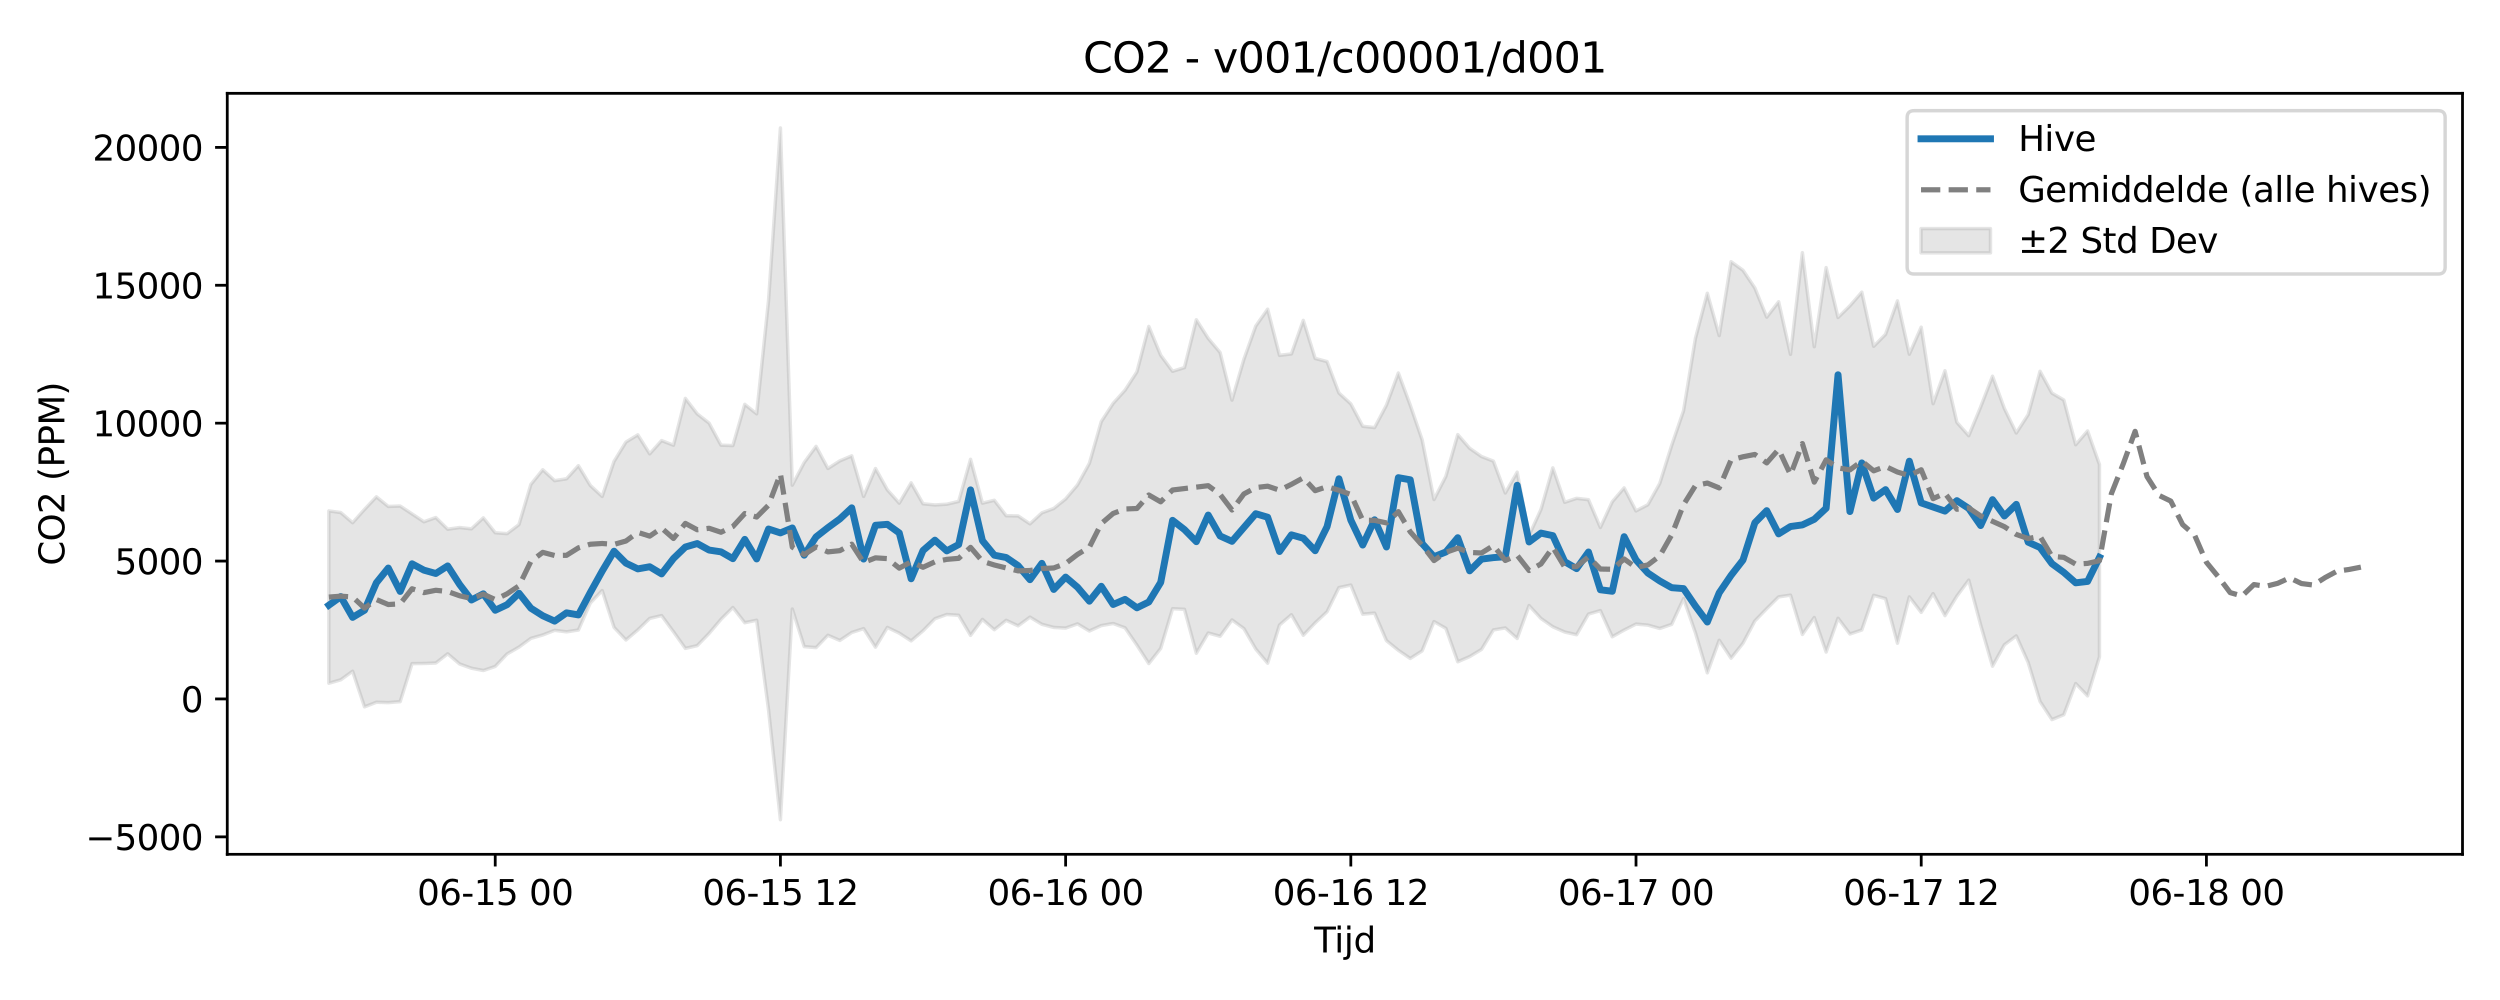 <?xml version="1.0" encoding="utf-8" standalone="no"?>
<!DOCTYPE svg PUBLIC "-//W3C//DTD SVG 1.1//EN"
  "http://www.w3.org/Graphics/SVG/1.1/DTD/svg11.dtd">
<svg xmlns:xlink="http://www.w3.org/1999/xlink" width="720pt" height="288pt" viewBox="0 0 720 288" xmlns="http://www.w3.org/2000/svg" version="1.1">
 <defs>
  <style type="text/css">*{stroke-linejoin: round; stroke-linecap: butt}</style>
 </defs>
 <g id="figure_1">
  <g id="patch_1">
   <path d="M 0 288 
L 720 288 
L 720 0 
L 0 0 
z
" style="fill: #ffffff"/>
  </g>
  <g id="axes_1">
   <g id="patch_2">
    <path d="M 65.45 246.04 
L 709.2 246.04 
L 709.2 26.88 
L 65.45 26.88 
z
" style="fill: #ffffff"/>
   </g>
   <g id="FillBetweenPolyCollection_1">
    <defs>
     <path id="m43b1736c09" d="M 94.711 -140.855 
L 94.711 -91.223 
L 98.134 -92.214 
L 101.556 -94.69 
L 104.979 -84.427 
L 108.401 -85.749 
L 111.823 -85.642 
L 115.246 -85.922 
L 118.668 -96.878 
L 122.09 -96.915 
L 125.513 -97.052 
L 128.935 -99.702 
L 132.358 -96.78 
L 135.78 -95.551 
L 139.202 -94.89 
L 142.625 -96.06 
L 146.047 -99.667 
L 149.469 -101.636 
L 152.892 -104.149 
L 156.314 -105.129 
L 159.737 -106.464 
L 163.159 -106.031 
L 166.581 -106.551 
L 170.004 -114.322 
L 173.426 -117.931 
L 176.849 -107.316 
L 180.271 -103.682 
L 183.693 -106.59 
L 187.116 -109.899 
L 190.538 -110.711 
L 193.96 -106.063 
L 197.383 -101.258 
L 200.805 -102.054 
L 204.228 -105.59 
L 207.65 -109.633 
L 211.072 -113.046 
L 214.495 -108.654 
L 217.917 -109.371 
L 221.339 -83.58 
L 224.762 -51.922 
L 228.184 -112.604 
L 231.607 -101.773 
L 235.029 -101.484 
L 238.451 -105.042 
L 241.874 -103.551 
L 245.296 -105.84 
L 248.719 -106.954 
L 252.141 -101.615 
L 255.563 -107.307 
L 258.986 -105.653 
L 262.408 -103.421 
L 265.83 -106.327 
L 269.253 -109.816 
L 272.675 -111.025 
L 276.098 -110.796 
L 279.52 -105.009 
L 282.942 -109.615 
L 286.365 -106.638 
L 289.787 -109.355 
L 293.21 -107.757 
L 296.632 -110.27 
L 300.054 -108.201 
L 303.477 -107.299 
L 306.899 -107.111 
L 310.321 -108.323 
L 313.744 -106.271 
L 317.166 -107.834 
L 320.589 -108.431 
L 324.011 -107.189 
L 327.433 -102.196 
L 330.856 -96.897 
L 334.278 -101.253 
L 337.7 -112.696 
L 341.123 -112.519 
L 344.545 -99.861 
L 347.968 -105.693 
L 351.39 -104.758 
L 354.812 -109.466 
L 358.235 -106.975 
L 361.657 -101.075 
L 365.08 -97.002 
L 368.502 -108.002 
L 371.924 -110.962 
L 375.347 -105.039 
L 378.769 -108.609 
L 382.191 -111.819 
L 385.614 -118.778 
L 389.036 -119.501 
L 392.459 -111.116 
L 395.881 -111.425 
L 399.303 -103.491 
L 402.726 -100.711 
L 406.148 -98.356 
L 409.57 -100.538 
L 412.993 -108.984 
L 416.415 -107.026 
L 419.838 -97.409 
L 423.26 -98.893 
L 426.682 -100.966 
L 430.105 -106.58 
L 433.527 -107.15 
L 436.95 -104.107 
L 440.372 -113.606 
L 443.794 -109.884 
L 447.217 -107.488 
L 450.639 -105.976 
L 454.061 -105.194 
L 457.484 -111.151 
L 460.906 -112.146 
L 464.329 -104.604 
L 467.751 -106.54 
L 471.173 -108.271 
L 474.596 -107.964 
L 478.018 -106.998 
L 481.44 -108.181 
L 484.863 -115.594 
L 488.285 -105.748 
L 491.708 -94.215 
L 495.13 -103.611 
L 498.552 -98.43 
L 501.975 -102.735 
L 505.397 -109.166 
L 508.82 -112.701 
L 512.242 -116.091 
L 515.664 -116.6 
L 519.087 -105.274 
L 522.509 -110.151 
L 525.931 -100.209 
L 529.354 -109.945 
L 532.776 -105.41 
L 536.199 -106.566 
L 539.621 -116.543 
L 543.043 -115.591 
L 546.466 -102.75 
L 549.888 -116.097 
L 553.311 -111.635 
L 556.733 -117.035 
L 560.155 -110.698 
L 563.578 -116.31 
L 567 -120.926 
L 570.422 -108.047 
L 573.845 -96.128 
L 577.267 -102.298 
L 580.69 -104.86 
L 584.112 -97.214 
L 587.534 -85.988 
L 590.957 -80.753 
L 594.379 -82.165 
L 597.801 -91.142 
L 601.224 -87.588 
L 604.646 -98.827 
L 604.646 -154.209 
L 604.646 -154.209 
L 601.224 -163.898 
L 597.801 -159.916 
L 594.379 -172.79 
L 590.957 -174.785 
L 587.534 -181.071 
L 584.112 -168.58 
L 580.69 -163.292 
L 577.267 -170.343 
L 573.845 -179.655 
L 570.422 -170.774 
L 567 -162.52 
L 563.578 -166.365 
L 560.155 -181.236 
L 556.733 -171.739 
L 553.311 -193.778 
L 549.888 -185.99 
L 546.466 -201.357 
L 543.043 -191.724 
L 539.621 -188.265 
L 536.199 -203.861 
L 532.776 -199.935 
L 529.354 -196.555 
L 525.931 -210.935 
L 522.509 -188.146 
L 519.087 -215.228 
L 515.664 -185.948 
L 512.242 -201.094 
L 508.82 -196.664 
L 505.397 -205.072 
L 501.975 -210.168 
L 498.552 -212.626 
L 495.13 -191.352 
L 491.708 -203.545 
L 488.285 -190.545 
L 484.863 -169.712 
L 481.44 -159.716 
L 478.018 -148.796 
L 474.596 -142.647 
L 471.173 -140.849 
L 467.751 -147.487 
L 464.329 -143.492 
L 460.906 -136.087 
L 457.484 -144.093 
L 454.061 -144.479 
L 450.639 -143.342 
L 447.217 -153.26 
L 443.794 -141.267 
L 440.372 -133.773 
L 436.95 -152.015 
L 433.527 -146.021 
L 430.105 -155.19 
L 426.682 -156.514 
L 423.26 -158.899 
L 419.838 -162.836 
L 416.415 -150.833 
L 412.993 -144.131 
L 409.57 -161.365 
L 406.148 -171.324 
L 402.726 -180.578 
L 399.303 -171.322 
L 395.881 -164.854 
L 392.459 -165.238 
L 389.036 -171.685 
L 385.614 -174.815 
L 382.191 -183.863 
L 378.769 -184.768 
L 375.347 -195.735 
L 371.924 -186.06 
L 368.502 -185.655 
L 365.08 -198.959 
L 361.657 -194.086 
L 358.235 -184.501 
L 354.812 -172.765 
L 351.39 -186.476 
L 347.968 -190.555 
L 344.545 -195.904 
L 341.123 -182.135 
L 337.7 -181.066 
L 334.278 -185.698 
L 330.856 -193.991 
L 327.433 -180.906 
L 324.011 -175.632 
L 320.589 -171.829 
L 317.166 -166.573 
L 313.744 -154.562 
L 310.321 -148.34 
L 306.899 -144.297 
L 303.477 -141.555 
L 300.054 -140.299 
L 296.632 -137.127 
L 293.21 -139.417 
L 289.787 -139.465 
L 286.365 -143.922 
L 282.942 -143.095 
L 279.52 -155.714 
L 276.098 -143.597 
L 272.675 -142.789 
L 269.253 -142.579 
L 265.83 -142.916 
L 262.408 -148.944 
L 258.986 -143.097 
L 255.563 -146.927 
L 252.141 -153.07 
L 248.719 -145.032 
L 245.296 -156.709 
L 241.874 -155.269 
L 238.451 -153.07 
L 235.029 -159.448 
L 231.607 -154.785 
L 228.184 -148.272 
L 224.762 -251.158 
L 221.339 -201.471 
L 217.917 -168.814 
L 214.495 -171.554 
L 211.072 -159.676 
L 207.65 -159.793 
L 204.228 -166.129 
L 200.805 -168.806 
L 197.383 -173.262 
L 193.96 -159.774 
L 190.538 -161.117 
L 187.116 -157.29 
L 183.693 -162.764 
L 180.271 -160.688 
L 176.849 -155.123 
L 173.426 -145.018 
L 170.004 -148.195 
L 166.581 -153.881 
L 163.159 -150.111 
L 159.737 -149.572 
L 156.314 -152.716 
L 152.892 -148.492 
L 149.469 -136.922 
L 146.047 -134.307 
L 142.625 -134.569 
L 139.202 -138.863 
L 135.78 -135.698 
L 132.358 -136.073 
L 128.935 -135.585 
L 125.513 -138.949 
L 122.09 -137.73 
L 118.668 -139.997 
L 115.246 -142.263 
L 111.823 -142.143 
L 108.401 -144.918 
L 104.979 -141.291 
L 101.556 -137.456 
L 98.134 -140.391 
L 94.711 -140.855 
z
" style="stroke: #808080; stroke-opacity: 0.2"/>
    </defs>
    <g clip-path="url(#pc01fe1f6a4)">
     <use xlink:href="#m43b1736c09" x="0" y="288" style="fill: #808080; fill-opacity: 0.2; stroke: #808080; stroke-opacity: 0.2"/>
    </g>
   </g>
   <g id="matplotlib.axis_1">
    <g id="xtick_1">
     <g id="line2d_1">
      <defs>
       <path id="m7452a99830" d="M 0 0 
L 0 3.5 
" style="stroke: #000000; stroke-width: 0.8"/>
      </defs>
      <g>
       <use xlink:href="#m7452a99830" x="142.625" y="246.04" style="stroke: #000000; stroke-width: 0.8"/>
      </g>
     </g>
     <g id="text_1">
      <!-- 06-15 00 -->
      <g transform="translate(120.144 260.638) scale(0.1 -0.1)">
       <defs>
        <path id="DejaVuSans-30" d="M 2034 4250 
Q 1547 4250 1301 3770 
Q 1056 3291 1056 2328 
Q 1056 1369 1301 889 
Q 1547 409 2034 409 
Q 2525 409 2770 889 
Q 3016 1369 3016 2328 
Q 3016 3291 2770 3770 
Q 2525 4250 2034 4250 
z
M 2034 4750 
Q 2819 4750 3233 4129 
Q 3647 3509 3647 2328 
Q 3647 1150 3233 529 
Q 2819 -91 2034 -91 
Q 1250 -91 836 529 
Q 422 1150 422 2328 
Q 422 3509 836 4129 
Q 1250 4750 2034 4750 
z
" transform="scale(0.016)"/>
        <path id="DejaVuSans-36" d="M 2113 2584 
Q 1688 2584 1439 2293 
Q 1191 2003 1191 1497 
Q 1191 994 1439 701 
Q 1688 409 2113 409 
Q 2538 409 2786 701 
Q 3034 994 3034 1497 
Q 3034 2003 2786 2293 
Q 2538 2584 2113 2584 
z
M 3366 4563 
L 3366 3988 
Q 3128 4100 2886 4159 
Q 2644 4219 2406 4219 
Q 1781 4219 1451 3797 
Q 1122 3375 1075 2522 
Q 1259 2794 1537 2939 
Q 1816 3084 2150 3084 
Q 2853 3084 3261 2657 
Q 3669 2231 3669 1497 
Q 3669 778 3244 343 
Q 2819 -91 2113 -91 
Q 1303 -91 875 529 
Q 447 1150 447 2328 
Q 447 3434 972 4092 
Q 1497 4750 2381 4750 
Q 2619 4750 2861 4703 
Q 3103 4656 3366 4563 
z
" transform="scale(0.016)"/>
        <path id="DejaVuSans-2d" d="M 313 2009 
L 1997 2009 
L 1997 1497 
L 313 1497 
L 313 2009 
z
" transform="scale(0.016)"/>
        <path id="DejaVuSans-31" d="M 794 531 
L 1825 531 
L 1825 4091 
L 703 3866 
L 703 4441 
L 1819 4666 
L 2450 4666 
L 2450 531 
L 3481 531 
L 3481 0 
L 794 0 
L 794 531 
z
" transform="scale(0.016)"/>
        <path id="DejaVuSans-35" d="M 691 4666 
L 3169 4666 
L 3169 4134 
L 1269 4134 
L 1269 2991 
Q 1406 3038 1543 3061 
Q 1681 3084 1819 3084 
Q 2600 3084 3056 2656 
Q 3513 2228 3513 1497 
Q 3513 744 3044 326 
Q 2575 -91 1722 -91 
Q 1428 -91 1123 -41 
Q 819 9 494 109 
L 494 744 
Q 775 591 1075 516 
Q 1375 441 1709 441 
Q 2250 441 2565 725 
Q 2881 1009 2881 1497 
Q 2881 1984 2565 2268 
Q 2250 2553 1709 2553 
Q 1456 2553 1204 2497 
Q 953 2441 691 2322 
L 691 4666 
z
" transform="scale(0.016)"/>
        <path id="DejaVuSans-20" transform="scale(0.016)"/>
       </defs>
       <use xlink:href="#DejaVuSans-30"/>
       <use xlink:href="#DejaVuSans-36" transform="translate(63.623 0)"/>
       <use xlink:href="#DejaVuSans-2d" transform="translate(127.246 0)"/>
       <use xlink:href="#DejaVuSans-31" transform="translate(163.33 0)"/>
       <use xlink:href="#DejaVuSans-35" transform="translate(226.953 0)"/>
       <use xlink:href="#DejaVuSans-20" transform="translate(290.576 0)"/>
       <use xlink:href="#DejaVuSans-30" transform="translate(322.363 0)"/>
       <use xlink:href="#DejaVuSans-30" transform="translate(385.986 0)"/>
      </g>
     </g>
    </g>
    <g id="xtick_2">
     <g id="line2d_2">
      <g>
       <use xlink:href="#m7452a99830" x="224.762" y="246.04" style="stroke: #000000; stroke-width: 0.8"/>
      </g>
     </g>
     <g id="text_2">
      <!-- 06-15 12 -->
      <g transform="translate(202.281 260.638) scale(0.1 -0.1)">
       <defs>
        <path id="DejaVuSans-32" d="M 1228 531 
L 3431 531 
L 3431 0 
L 469 0 
L 469 531 
Q 828 903 1448 1529 
Q 2069 2156 2228 2338 
Q 2531 2678 2651 2914 
Q 2772 3150 2772 3378 
Q 2772 3750 2511 3984 
Q 2250 4219 1831 4219 
Q 1534 4219 1204 4116 
Q 875 4013 500 3803 
L 500 4441 
Q 881 4594 1212 4672 
Q 1544 4750 1819 4750 
Q 2544 4750 2975 4387 
Q 3406 4025 3406 3419 
Q 3406 3131 3298 2873 
Q 3191 2616 2906 2266 
Q 2828 2175 2409 1742 
Q 1991 1309 1228 531 
z
" transform="scale(0.016)"/>
       </defs>
       <use xlink:href="#DejaVuSans-30"/>
       <use xlink:href="#DejaVuSans-36" transform="translate(63.623 0)"/>
       <use xlink:href="#DejaVuSans-2d" transform="translate(127.246 0)"/>
       <use xlink:href="#DejaVuSans-31" transform="translate(163.33 0)"/>
       <use xlink:href="#DejaVuSans-35" transform="translate(226.953 0)"/>
       <use xlink:href="#DejaVuSans-20" transform="translate(290.576 0)"/>
       <use xlink:href="#DejaVuSans-31" transform="translate(322.363 0)"/>
       <use xlink:href="#DejaVuSans-32" transform="translate(385.986 0)"/>
      </g>
     </g>
    </g>
    <g id="xtick_3">
     <g id="line2d_3">
      <g>
       <use xlink:href="#m7452a99830" x="306.899" y="246.04" style="stroke: #000000; stroke-width: 0.8"/>
      </g>
     </g>
     <g id="text_3">
      <!-- 06-16 00 -->
      <g transform="translate(284.419 260.638) scale(0.1 -0.1)">
       <use xlink:href="#DejaVuSans-30"/>
       <use xlink:href="#DejaVuSans-36" transform="translate(63.623 0)"/>
       <use xlink:href="#DejaVuSans-2d" transform="translate(127.246 0)"/>
       <use xlink:href="#DejaVuSans-31" transform="translate(163.33 0)"/>
       <use xlink:href="#DejaVuSans-36" transform="translate(226.953 0)"/>
       <use xlink:href="#DejaVuSans-20" transform="translate(290.576 0)"/>
       <use xlink:href="#DejaVuSans-30" transform="translate(322.363 0)"/>
       <use xlink:href="#DejaVuSans-30" transform="translate(385.986 0)"/>
      </g>
     </g>
    </g>
    <g id="xtick_4">
     <g id="line2d_4">
      <g>
       <use xlink:href="#m7452a99830" x="389.036" y="246.04" style="stroke: #000000; stroke-width: 0.8"/>
      </g>
     </g>
     <g id="text_4">
      <!-- 06-16 12 -->
      <g transform="translate(366.556 260.638) scale(0.1 -0.1)">
       <use xlink:href="#DejaVuSans-30"/>
       <use xlink:href="#DejaVuSans-36" transform="translate(63.623 0)"/>
       <use xlink:href="#DejaVuSans-2d" transform="translate(127.246 0)"/>
       <use xlink:href="#DejaVuSans-31" transform="translate(163.33 0)"/>
       <use xlink:href="#DejaVuSans-36" transform="translate(226.953 0)"/>
       <use xlink:href="#DejaVuSans-20" transform="translate(290.576 0)"/>
       <use xlink:href="#DejaVuSans-31" transform="translate(322.363 0)"/>
       <use xlink:href="#DejaVuSans-32" transform="translate(385.986 0)"/>
      </g>
     </g>
    </g>
    <g id="xtick_5">
     <g id="line2d_5">
      <g>
       <use xlink:href="#m7452a99830" x="471.173" y="246.04" style="stroke: #000000; stroke-width: 0.8"/>
      </g>
     </g>
     <g id="text_5">
      <!-- 06-17 00 -->
      <g transform="translate(448.693 260.638) scale(0.1 -0.1)">
       <defs>
        <path id="DejaVuSans-37" d="M 525 4666 
L 3525 4666 
L 3525 4397 
L 1831 0 
L 1172 0 
L 2766 4134 
L 525 4134 
L 525 4666 
z
" transform="scale(0.016)"/>
       </defs>
       <use xlink:href="#DejaVuSans-30"/>
       <use xlink:href="#DejaVuSans-36" transform="translate(63.623 0)"/>
       <use xlink:href="#DejaVuSans-2d" transform="translate(127.246 0)"/>
       <use xlink:href="#DejaVuSans-31" transform="translate(163.33 0)"/>
       <use xlink:href="#DejaVuSans-37" transform="translate(226.953 0)"/>
       <use xlink:href="#DejaVuSans-20" transform="translate(290.576 0)"/>
       <use xlink:href="#DejaVuSans-30" transform="translate(322.363 0)"/>
       <use xlink:href="#DejaVuSans-30" transform="translate(385.986 0)"/>
      </g>
     </g>
    </g>
    <g id="xtick_6">
     <g id="line2d_6">
      <g>
       <use xlink:href="#m7452a99830" x="553.311" y="246.04" style="stroke: #000000; stroke-width: 0.8"/>
      </g>
     </g>
     <g id="text_6">
      <!-- 06-17 12 -->
      <g transform="translate(530.83 260.638) scale(0.1 -0.1)">
       <use xlink:href="#DejaVuSans-30"/>
       <use xlink:href="#DejaVuSans-36" transform="translate(63.623 0)"/>
       <use xlink:href="#DejaVuSans-2d" transform="translate(127.246 0)"/>
       <use xlink:href="#DejaVuSans-31" transform="translate(163.33 0)"/>
       <use xlink:href="#DejaVuSans-37" transform="translate(226.953 0)"/>
       <use xlink:href="#DejaVuSans-20" transform="translate(290.576 0)"/>
       <use xlink:href="#DejaVuSans-31" transform="translate(322.363 0)"/>
       <use xlink:href="#DejaVuSans-32" transform="translate(385.986 0)"/>
      </g>
     </g>
    </g>
    <g id="xtick_7">
     <g id="line2d_7">
      <g>
       <use xlink:href="#m7452a99830" x="635.448" y="246.04" style="stroke: #000000; stroke-width: 0.8"/>
      </g>
     </g>
     <g id="text_7">
      <!-- 06-18 00 -->
      <g transform="translate(612.967 260.638) scale(0.1 -0.1)">
       <defs>
        <path id="DejaVuSans-38" d="M 2034 2216 
Q 1584 2216 1326 1975 
Q 1069 1734 1069 1313 
Q 1069 891 1326 650 
Q 1584 409 2034 409 
Q 2484 409 2743 651 
Q 3003 894 3003 1313 
Q 3003 1734 2745 1975 
Q 2488 2216 2034 2216 
z
M 1403 2484 
Q 997 2584 770 2862 
Q 544 3141 544 3541 
Q 544 4100 942 4425 
Q 1341 4750 2034 4750 
Q 2731 4750 3128 4425 
Q 3525 4100 3525 3541 
Q 3525 3141 3298 2862 
Q 3072 2584 2669 2484 
Q 3125 2378 3379 2068 
Q 3634 1759 3634 1313 
Q 3634 634 3220 271 
Q 2806 -91 2034 -91 
Q 1263 -91 848 271 
Q 434 634 434 1313 
Q 434 1759 690 2068 
Q 947 2378 1403 2484 
z
M 1172 3481 
Q 1172 3119 1398 2916 
Q 1625 2713 2034 2713 
Q 2441 2713 2670 2916 
Q 2900 3119 2900 3481 
Q 2900 3844 2670 4047 
Q 2441 4250 2034 4250 
Q 1625 4250 1398 4047 
Q 1172 3844 1172 3481 
z
" transform="scale(0.016)"/>
       </defs>
       <use xlink:href="#DejaVuSans-30"/>
       <use xlink:href="#DejaVuSans-36" transform="translate(63.623 0)"/>
       <use xlink:href="#DejaVuSans-2d" transform="translate(127.246 0)"/>
       <use xlink:href="#DejaVuSans-31" transform="translate(163.33 0)"/>
       <use xlink:href="#DejaVuSans-38" transform="translate(226.953 0)"/>
       <use xlink:href="#DejaVuSans-20" transform="translate(290.576 0)"/>
       <use xlink:href="#DejaVuSans-30" transform="translate(322.363 0)"/>
       <use xlink:href="#DejaVuSans-30" transform="translate(385.986 0)"/>
      </g>
     </g>
    </g>
    <g id="text_8">
     <!-- Tijd -->
     <g transform="translate(378.475 274.317) scale(0.1 -0.1)">
      <defs>
       <path id="DejaVuSans-54" d="M -19 4666 
L 3928 4666 
L 3928 4134 
L 2272 4134 
L 2272 0 
L 1638 0 
L 1638 4134 
L -19 4134 
L -19 4666 
z
" transform="scale(0.016)"/>
       <path id="DejaVuSans-69" d="M 603 3500 
L 1178 3500 
L 1178 0 
L 603 0 
L 603 3500 
z
M 603 4863 
L 1178 4863 
L 1178 4134 
L 603 4134 
L 603 4863 
z
" transform="scale(0.016)"/>
       <path id="DejaVuSans-6a" d="M 603 3500 
L 1178 3500 
L 1178 -63 
Q 1178 -731 923 -1031 
Q 669 -1331 103 -1331 
L -116 -1331 
L -116 -844 
L 38 -844 
Q 366 -844 484 -692 
Q 603 -541 603 -63 
L 603 3500 
z
M 603 4863 
L 1178 4863 
L 1178 4134 
L 603 4134 
L 603 4863 
z
" transform="scale(0.016)"/>
       <path id="DejaVuSans-64" d="M 2906 2969 
L 2906 4863 
L 3481 4863 
L 3481 0 
L 2906 0 
L 2906 525 
Q 2725 213 2448 61 
Q 2172 -91 1784 -91 
Q 1150 -91 751 415 
Q 353 922 353 1747 
Q 353 2572 751 3078 
Q 1150 3584 1784 3584 
Q 2172 3584 2448 3432 
Q 2725 3281 2906 2969 
z
M 947 1747 
Q 947 1113 1208 752 
Q 1469 391 1925 391 
Q 2381 391 2643 752 
Q 2906 1113 2906 1747 
Q 2906 2381 2643 2742 
Q 2381 3103 1925 3103 
Q 1469 3103 1208 2742 
Q 947 2381 947 1747 
z
" transform="scale(0.016)"/>
      </defs>
      <use xlink:href="#DejaVuSans-54"/>
      <use xlink:href="#DejaVuSans-69" transform="translate(57.959 0)"/>
      <use xlink:href="#DejaVuSans-6a" transform="translate(85.742 0)"/>
      <use xlink:href="#DejaVuSans-64" transform="translate(113.525 0)"/>
     </g>
    </g>
   </g>
   <g id="matplotlib.axis_2">
    <g id="ytick_1">
     <g id="line2d_8">
      <defs>
       <path id="m98dbc59949" d="M 0 0 
L -3.5 0 
" style="stroke: #000000; stroke-width: 0.8"/>
      </defs>
      <g>
       <use xlink:href="#m98dbc59949" x="65.45" y="241.011" style="stroke: #000000; stroke-width: 0.8"/>
      </g>
     </g>
     <g id="text_9">
      <!-- −5000 -->
      <g transform="translate(24.62 244.81) scale(0.1 -0.1)">
       <defs>
        <path id="DejaVuSans-2212" d="M 678 2272 
L 4684 2272 
L 4684 1741 
L 678 1741 
L 678 2272 
z
" transform="scale(0.016)"/>
       </defs>
       <use xlink:href="#DejaVuSans-2212"/>
       <use xlink:href="#DejaVuSans-35" transform="translate(83.789 0)"/>
       <use xlink:href="#DejaVuSans-30" transform="translate(147.412 0)"/>
       <use xlink:href="#DejaVuSans-30" transform="translate(211.035 0)"/>
       <use xlink:href="#DejaVuSans-30" transform="translate(274.658 0)"/>
      </g>
     </g>
    </g>
    <g id="ytick_2">
     <g id="line2d_9">
      <g>
       <use xlink:href="#m98dbc59949" x="65.45" y="201.298" style="stroke: #000000; stroke-width: 0.8"/>
      </g>
     </g>
     <g id="text_10">
      <!-- 0 -->
      <g transform="translate(52.087 205.098) scale(0.1 -0.1)">
       <use xlink:href="#DejaVuSans-30"/>
      </g>
     </g>
    </g>
    <g id="ytick_3">
     <g id="line2d_10">
      <g>
       <use xlink:href="#m98dbc59949" x="65.45" y="161.586" style="stroke: #000000; stroke-width: 0.8"/>
      </g>
     </g>
     <g id="text_11">
      <!-- 5000 -->
      <g transform="translate(33 165.385) scale(0.1 -0.1)">
       <use xlink:href="#DejaVuSans-35"/>
       <use xlink:href="#DejaVuSans-30" transform="translate(63.623 0)"/>
       <use xlink:href="#DejaVuSans-30" transform="translate(127.246 0)"/>
       <use xlink:href="#DejaVuSans-30" transform="translate(190.869 0)"/>
      </g>
     </g>
    </g>
    <g id="ytick_4">
     <g id="line2d_11">
      <g>
       <use xlink:href="#m98dbc59949" x="65.45" y="121.874" style="stroke: #000000; stroke-width: 0.8"/>
      </g>
     </g>
     <g id="text_12">
      <!-- 10000 -->
      <g transform="translate(26.637 125.673) scale(0.1 -0.1)">
       <use xlink:href="#DejaVuSans-31"/>
       <use xlink:href="#DejaVuSans-30" transform="translate(63.623 0)"/>
       <use xlink:href="#DejaVuSans-30" transform="translate(127.246 0)"/>
       <use xlink:href="#DejaVuSans-30" transform="translate(190.869 0)"/>
       <use xlink:href="#DejaVuSans-30" transform="translate(254.492 0)"/>
      </g>
     </g>
    </g>
    <g id="ytick_5">
     <g id="line2d_12">
      <g>
       <use xlink:href="#m98dbc59949" x="65.45" y="82.162" style="stroke: #000000; stroke-width: 0.8"/>
      </g>
     </g>
     <g id="text_13">
      <!-- 15000 -->
      <g transform="translate(26.637 85.961) scale(0.1 -0.1)">
       <use xlink:href="#DejaVuSans-31"/>
       <use xlink:href="#DejaVuSans-35" transform="translate(63.623 0)"/>
       <use xlink:href="#DejaVuSans-30" transform="translate(127.246 0)"/>
       <use xlink:href="#DejaVuSans-30" transform="translate(190.869 0)"/>
       <use xlink:href="#DejaVuSans-30" transform="translate(254.492 0)"/>
      </g>
     </g>
    </g>
    <g id="ytick_6">
     <g id="line2d_13">
      <g>
       <use xlink:href="#m98dbc59949" x="65.45" y="42.449" style="stroke: #000000; stroke-width: 0.8"/>
      </g>
     </g>
     <g id="text_14">
      <!-- 20000 -->
      <g transform="translate(26.637 46.248) scale(0.1 -0.1)">
       <use xlink:href="#DejaVuSans-32"/>
       <use xlink:href="#DejaVuSans-30" transform="translate(63.623 0)"/>
       <use xlink:href="#DejaVuSans-30" transform="translate(127.246 0)"/>
       <use xlink:href="#DejaVuSans-30" transform="translate(190.869 0)"/>
       <use xlink:href="#DejaVuSans-30" transform="translate(254.492 0)"/>
      </g>
     </g>
    </g>
    <g id="text_15">
     <!-- CO2 (PPM) -->
     <g transform="translate(18.541 162.903) rotate(-90) scale(0.1 -0.1)">
      <defs>
       <path id="DejaVuSans-43" d="M 4122 4306 
L 4122 3641 
Q 3803 3938 3442 4084 
Q 3081 4231 2675 4231 
Q 1875 4231 1450 3742 
Q 1025 3253 1025 2328 
Q 1025 1406 1450 917 
Q 1875 428 2675 428 
Q 3081 428 3442 575 
Q 3803 722 4122 1019 
L 4122 359 
Q 3791 134 3420 21 
Q 3050 -91 2638 -91 
Q 1578 -91 968 557 
Q 359 1206 359 2328 
Q 359 3453 968 4101 
Q 1578 4750 2638 4750 
Q 3056 4750 3426 4639 
Q 3797 4528 4122 4306 
z
" transform="scale(0.016)"/>
       <path id="DejaVuSans-4f" d="M 2522 4238 
Q 1834 4238 1429 3725 
Q 1025 3213 1025 2328 
Q 1025 1447 1429 934 
Q 1834 422 2522 422 
Q 3209 422 3611 934 
Q 4013 1447 4013 2328 
Q 4013 3213 3611 3725 
Q 3209 4238 2522 4238 
z
M 2522 4750 
Q 3503 4750 4090 4092 
Q 4678 3434 4678 2328 
Q 4678 1225 4090 567 
Q 3503 -91 2522 -91 
Q 1538 -91 948 565 
Q 359 1222 359 2328 
Q 359 3434 948 4092 
Q 1538 4750 2522 4750 
z
" transform="scale(0.016)"/>
       <path id="DejaVuSans-28" d="M 1984 4856 
Q 1566 4138 1362 3434 
Q 1159 2731 1159 2009 
Q 1159 1288 1364 580 
Q 1569 -128 1984 -844 
L 1484 -844 
Q 1016 -109 783 600 
Q 550 1309 550 2009 
Q 550 2706 781 3412 
Q 1013 4119 1484 4856 
L 1984 4856 
z
" transform="scale(0.016)"/>
       <path id="DejaVuSans-50" d="M 1259 4147 
L 1259 2394 
L 2053 2394 
Q 2494 2394 2734 2622 
Q 2975 2850 2975 3272 
Q 2975 3691 2734 3919 
Q 2494 4147 2053 4147 
L 1259 4147 
z
M 628 4666 
L 2053 4666 
Q 2838 4666 3239 4311 
Q 3641 3956 3641 3272 
Q 3641 2581 3239 2228 
Q 2838 1875 2053 1875 
L 1259 1875 
L 1259 0 
L 628 0 
L 628 4666 
z
" transform="scale(0.016)"/>
       <path id="DejaVuSans-4d" d="M 628 4666 
L 1569 4666 
L 2759 1491 
L 3956 4666 
L 4897 4666 
L 4897 0 
L 4281 0 
L 4281 4097 
L 3078 897 
L 2444 897 
L 1241 4097 
L 1241 0 
L 628 0 
L 628 4666 
z
" transform="scale(0.016)"/>
       <path id="DejaVuSans-29" d="M 513 4856 
L 1013 4856 
Q 1481 4119 1714 3412 
Q 1947 2706 1947 2009 
Q 1947 1309 1714 600 
Q 1481 -109 1013 -844 
L 513 -844 
Q 928 -128 1133 580 
Q 1338 1288 1338 2009 
Q 1338 2731 1133 3434 
Q 928 4138 513 4856 
z
" transform="scale(0.016)"/>
      </defs>
      <use xlink:href="#DejaVuSans-43"/>
      <use xlink:href="#DejaVuSans-4f" transform="translate(69.824 0)"/>
      <use xlink:href="#DejaVuSans-32" transform="translate(148.535 0)"/>
      <use xlink:href="#DejaVuSans-20" transform="translate(212.158 0)"/>
      <use xlink:href="#DejaVuSans-28" transform="translate(243.945 0)"/>
      <use xlink:href="#DejaVuSans-50" transform="translate(282.959 0)"/>
      <use xlink:href="#DejaVuSans-50" transform="translate(343.262 0)"/>
      <use xlink:href="#DejaVuSans-4d" transform="translate(403.564 0)"/>
      <use xlink:href="#DejaVuSans-29" transform="translate(489.844 0)"/>
     </g>
    </g>
   </g>
   <g id="line2d_14">
    <path d="M 94.711 174.298 
L 98.134 171.843 
L 101.556 177.802 
L 104.979 175.748 
L 108.401 167.832 
L 111.823 163.601 
L 115.246 170.328 
L 118.668 162.375 
L 122.09 164.205 
L 125.513 165.166 
L 128.935 162.987 
L 132.358 168.311 
L 135.78 172.798 
L 139.202 171.024 
L 142.625 175.758 
L 146.047 174.148 
L 149.469 170.852 
L 152.892 175.16 
L 156.314 177.333 
L 159.737 178.885 
L 163.159 176.499 
L 166.581 177.095 
L 170.004 170.643 
L 173.426 164.488 
L 176.849 158.753 
L 180.271 162.184 
L 183.693 163.842 
L 187.116 163.225 
L 190.538 165.282 
L 193.96 160.845 
L 197.383 157.541 
L 200.805 156.54 
L 204.228 158.42 
L 207.65 158.933 
L 211.072 160.9 
L 214.495 155.343 
L 217.917 160.969 
L 221.339 152.357 
L 224.762 153.474 
L 228.184 152.053 
L 231.607 159.889 
L 235.029 154.629 
L 238.451 151.955 
L 241.874 149.455 
L 245.296 146.257 
L 248.719 161.004 
L 252.141 151.279 
L 255.563 151.007 
L 258.986 153.485 
L 262.408 166.685 
L 265.83 158.544 
L 269.253 155.568 
L 272.675 158.655 
L 276.098 156.823 
L 279.52 141.089 
L 282.942 155.719 
L 286.365 159.9 
L 289.787 160.564 
L 293.21 162.902 
L 296.632 166.945 
L 300.054 162.248 
L 303.477 169.756 
L 306.899 166.206 
L 310.321 169.124 
L 313.744 173.142 
L 317.166 168.854 
L 320.589 174.088 
L 324.011 172.621 
L 327.433 175.049 
L 330.856 173.373 
L 334.278 167.736 
L 337.7 149.86 
L 341.123 152.524 
L 344.545 155.997 
L 347.968 148.341 
L 351.39 154.361 
L 354.812 155.905 
L 361.657 147.949 
L 365.08 148.96 
L 368.502 158.833 
L 371.924 154.036 
L 375.347 155.007 
L 378.769 158.604 
L 382.191 151.685 
L 385.614 137.896 
L 389.036 149.794 
L 392.459 156.972 
L 395.881 149.707 
L 399.303 157.533 
L 402.726 137.571 
L 406.148 138.182 
L 409.57 156.532 
L 412.993 160.339 
L 416.415 158.963 
L 419.838 154.864 
L 423.26 164.398 
L 426.682 161.022 
L 430.105 160.591 
L 433.527 160.334 
L 436.95 139.758 
L 440.372 156.079 
L 443.794 153.533 
L 447.217 154.266 
L 450.639 161.761 
L 454.061 163.765 
L 457.484 158.978 
L 460.906 169.852 
L 464.329 170.283 
L 467.751 154.57 
L 471.173 161.263 
L 474.596 165.038 
L 478.018 167.326 
L 481.44 169.253 
L 484.863 169.518 
L 488.285 174.543 
L 491.708 179.139 
L 495.13 170.736 
L 498.552 165.698 
L 501.975 161.284 
L 505.397 150.554 
L 508.82 147.071 
L 512.242 153.752 
L 515.664 151.638 
L 519.087 151.17 
L 522.509 149.557 
L 525.931 146.368 
L 529.354 107.943 
L 532.776 147.322 
L 536.199 133.323 
L 539.621 143.454 
L 543.043 141.018 
L 546.466 146.73 
L 549.888 132.827 
L 553.311 144.843 
L 560.155 147.198 
L 563.578 144.188 
L 567 146.437 
L 570.422 151.36 
L 573.845 143.906 
L 577.267 148.604 
L 580.69 145.256 
L 584.112 156.146 
L 587.534 157.694 
L 590.957 162.341 
L 594.379 164.845 
L 597.801 167.855 
L 601.224 167.45 
L 604.646 160.509 
L 604.646 160.509 
" clip-path="url(#pc01fe1f6a4)" style="fill: none; stroke: #1f77b4; stroke-width: 2; stroke-linecap: square"/>
   </g>
   <g id="line2d_15">
    <path d="M 94.711 171.961 
L 98.134 171.698 
L 101.556 171.927 
L 104.979 175.141 
L 108.401 172.667 
L 111.823 174.107 
L 115.246 173.908 
L 118.668 169.563 
L 122.09 170.677 
L 125.513 170 
L 128.935 170.357 
L 132.358 171.574 
L 135.78 172.375 
L 139.202 171.124 
L 142.625 172.686 
L 146.047 171.013 
L 149.469 168.721 
L 152.892 161.679 
L 156.314 159.077 
L 159.737 159.982 
L 163.159 159.929 
L 166.581 157.784 
L 170.004 156.741 
L 173.426 156.526 
L 176.849 156.78 
L 180.271 155.815 
L 183.693 153.323 
L 187.116 154.405 
L 190.538 152.086 
L 193.96 155.081 
L 197.383 150.74 
L 200.805 152.57 
L 204.228 152.141 
L 207.65 153.287 
L 211.072 151.639 
L 214.495 147.896 
L 217.917 148.908 
L 221.339 145.475 
L 224.762 136.46 
L 228.184 157.562 
L 231.607 159.721 
L 235.029 157.534 
L 238.451 158.944 
L 241.874 158.59 
L 245.296 156.725 
L 248.719 162.007 
L 252.141 160.658 
L 255.563 160.883 
L 258.986 163.625 
L 262.408 161.817 
L 265.83 163.378 
L 269.253 161.802 
L 272.675 161.093 
L 276.098 160.803 
L 279.52 157.638 
L 282.942 161.645 
L 286.365 162.72 
L 293.21 164.413 
L 296.632 164.302 
L 300.054 163.75 
L 303.477 163.573 
L 306.899 162.296 
L 310.321 159.669 
L 313.744 157.584 
L 317.166 150.797 
L 320.589 147.87 
L 324.011 146.589 
L 327.433 146.449 
L 330.856 142.556 
L 334.278 144.525 
L 337.7 141.119 
L 347.968 139.876 
L 351.39 142.383 
L 354.812 146.885 
L 358.235 142.262 
L 361.657 140.42 
L 365.08 140.019 
L 368.502 141.171 
L 371.924 139.489 
L 375.347 137.613 
L 378.769 141.312 
L 382.191 140.159 
L 385.614 141.203 
L 389.036 142.407 
L 392.459 149.823 
L 395.881 149.861 
L 399.303 150.594 
L 402.726 147.356 
L 406.148 153.16 
L 409.57 157.048 
L 412.993 161.443 
L 416.415 159.07 
L 419.838 157.878 
L 423.26 159.104 
L 426.682 159.26 
L 430.105 157.115 
L 433.527 161.415 
L 436.95 159.939 
L 440.372 164.31 
L 443.794 162.424 
L 447.217 157.626 
L 450.639 163.341 
L 454.061 163.163 
L 457.484 160.378 
L 460.906 163.884 
L 464.329 163.952 
L 467.751 160.986 
L 471.173 163.44 
L 474.596 162.695 
L 478.018 160.103 
L 481.44 154.051 
L 484.863 145.347 
L 488.285 139.853 
L 491.708 139.12 
L 495.13 140.518 
L 498.552 132.472 
L 501.975 131.549 
L 505.397 130.881 
L 508.82 133.318 
L 512.242 129.408 
L 515.664 136.726 
L 519.087 127.749 
L 522.509 138.852 
L 525.931 132.428 
L 529.354 134.75 
L 532.776 135.328 
L 536.199 132.787 
L 539.621 135.596 
L 543.043 134.342 
L 546.466 135.946 
L 549.888 136.956 
L 553.311 135.293 
L 556.733 143.613 
L 560.155 142.033 
L 563.578 146.662 
L 567 146.277 
L 570.422 148.589 
L 577.267 151.68 
L 580.69 153.924 
L 584.112 155.103 
L 587.534 154.47 
L 590.957 160.231 
L 594.379 160.522 
L 597.801 162.471 
L 601.224 162.257 
L 604.646 161.482 
L 608.069 142.199 
L 611.491 133.589 
L 614.913 124.233 
L 618.336 137.256 
L 621.758 142.654 
L 625.181 144.311 
L 628.603 151.092 
L 632.025 154.078 
L 635.448 161.936 
L 638.87 166.119 
L 642.292 170.675 
L 645.715 171.641 
L 649.137 168.356 
L 652.56 168.865 
L 655.982 167.996 
L 659.404 166.428 
L 662.827 168.062 
L 666.249 168.491 
L 669.671 166.32 
L 673.094 164.481 
L 676.516 164.009 
L 679.939 163.334 
L 679.939 163.334 
" clip-path="url(#pc01fe1f6a4)" style="fill: none; stroke-dasharray: 5.55,2.4; stroke-dashoffset: 0; stroke: #808080; stroke-width: 1.5"/>
   </g>
   <g id="patch_3">
    <path d="M 65.45 246.04 
L 65.45 26.88 
" style="fill: none; stroke: #000000; stroke-width: 0.8; stroke-linejoin: miter; stroke-linecap: square"/>
   </g>
   <g id="patch_4">
    <path d="M 709.2 246.04 
L 709.2 26.88 
" style="fill: none; stroke: #000000; stroke-width: 0.8; stroke-linejoin: miter; stroke-linecap: square"/>
   </g>
   <g id="patch_5">
    <path d="M 65.45 246.04 
L 709.2 246.04 
" style="fill: none; stroke: #000000; stroke-width: 0.8; stroke-linejoin: miter; stroke-linecap: square"/>
   </g>
   <g id="patch_6">
    <path d="M 65.45 26.88 
L 709.2 26.88 
" style="fill: none; stroke: #000000; stroke-width: 0.8; stroke-linejoin: miter; stroke-linecap: square"/>
   </g>
   <g id="text_16">
    <!-- CO2 - v001/c00001/d001 -->
    <g transform="translate(311.922 20.88) scale(0.12 -0.12)">
     <defs>
      <path id="DejaVuSans-76" d="M 191 3500 
L 800 3500 
L 1894 563 
L 2988 3500 
L 3597 3500 
L 2284 0 
L 1503 0 
L 191 3500 
z
" transform="scale(0.016)"/>
      <path id="DejaVuSans-2f" d="M 1625 4666 
L 2156 4666 
L 531 -594 
L 0 -594 
L 1625 4666 
z
" transform="scale(0.016)"/>
      <path id="DejaVuSans-63" d="M 3122 3366 
L 3122 2828 
Q 2878 2963 2633 3030 
Q 2388 3097 2138 3097 
Q 1578 3097 1268 2742 
Q 959 2388 959 1747 
Q 959 1106 1268 751 
Q 1578 397 2138 397 
Q 2388 397 2633 464 
Q 2878 531 3122 666 
L 3122 134 
Q 2881 22 2623 -34 
Q 2366 -91 2075 -91 
Q 1284 -91 818 406 
Q 353 903 353 1747 
Q 353 2603 823 3093 
Q 1294 3584 2113 3584 
Q 2378 3584 2631 3529 
Q 2884 3475 3122 3366 
z
" transform="scale(0.016)"/>
     </defs>
     <use xlink:href="#DejaVuSans-43"/>
     <use xlink:href="#DejaVuSans-4f" transform="translate(69.824 0)"/>
     <use xlink:href="#DejaVuSans-32" transform="translate(148.535 0)"/>
     <use xlink:href="#DejaVuSans-20" transform="translate(212.158 0)"/>
     <use xlink:href="#DejaVuSans-2d" transform="translate(243.945 0)"/>
     <use xlink:href="#DejaVuSans-20" transform="translate(280.029 0)"/>
     <use xlink:href="#DejaVuSans-76" transform="translate(311.816 0)"/>
     <use xlink:href="#DejaVuSans-30" transform="translate(370.996 0)"/>
     <use xlink:href="#DejaVuSans-30" transform="translate(434.619 0)"/>
     <use xlink:href="#DejaVuSans-31" transform="translate(498.242 0)"/>
     <use xlink:href="#DejaVuSans-2f" transform="translate(561.865 0)"/>
     <use xlink:href="#DejaVuSans-63" transform="translate(595.557 0)"/>
     <use xlink:href="#DejaVuSans-30" transform="translate(650.537 0)"/>
     <use xlink:href="#DejaVuSans-30" transform="translate(714.16 0)"/>
     <use xlink:href="#DejaVuSans-30" transform="translate(777.783 0)"/>
     <use xlink:href="#DejaVuSans-30" transform="translate(841.406 0)"/>
     <use xlink:href="#DejaVuSans-31" transform="translate(905.029 0)"/>
     <use xlink:href="#DejaVuSans-2f" transform="translate(968.652 0)"/>
     <use xlink:href="#DejaVuSans-64" transform="translate(1002.344 0)"/>
     <use xlink:href="#DejaVuSans-30" transform="translate(1065.82 0)"/>
     <use xlink:href="#DejaVuSans-30" transform="translate(1129.443 0)"/>
     <use xlink:href="#DejaVuSans-31" transform="translate(1193.066 0)"/>
    </g>
   </g>
   <g id="legend_1">
    <g id="patch_7">
     <path d="M 551.256 78.914 
L 702.2 78.914 
Q 704.2 78.914 704.2 76.914 
L 704.2 33.88 
Q 704.2 31.88 702.2 31.88 
L 551.256 31.88 
Q 549.256 31.88 549.256 33.88 
L 549.256 76.914 
Q 549.256 78.914 551.256 78.914 
z
" style="fill: #ffffff; opacity: 0.8; stroke: #cccccc; stroke-linejoin: miter"/>
    </g>
    <g id="line2d_16">
     <path d="M 553.256 39.978 
L 563.256 39.978 
L 573.256 39.978 
" style="fill: none; stroke: #1f77b4; stroke-width: 2; stroke-linecap: square"/>
    </g>
    <g id="text_17">
     <!-- Hive -->
     <g transform="translate(581.256 43.478) scale(0.1 -0.1)">
      <defs>
       <path id="DejaVuSans-48" d="M 628 4666 
L 1259 4666 
L 1259 2753 
L 3553 2753 
L 3553 4666 
L 4184 4666 
L 4184 0 
L 3553 0 
L 3553 2222 
L 1259 2222 
L 1259 0 
L 628 0 
L 628 4666 
z
" transform="scale(0.016)"/>
       <path id="DejaVuSans-65" d="M 3597 1894 
L 3597 1613 
L 953 1613 
Q 991 1019 1311 708 
Q 1631 397 2203 397 
Q 2534 397 2845 478 
Q 3156 559 3463 722 
L 3463 178 
Q 3153 47 2828 -22 
Q 2503 -91 2169 -91 
Q 1331 -91 842 396 
Q 353 884 353 1716 
Q 353 2575 817 3079 
Q 1281 3584 2069 3584 
Q 2775 3584 3186 3129 
Q 3597 2675 3597 1894 
z
M 3022 2063 
Q 3016 2534 2758 2815 
Q 2500 3097 2075 3097 
Q 1594 3097 1305 2825 
Q 1016 2553 972 2059 
L 3022 2063 
z
" transform="scale(0.016)"/>
      </defs>
      <use xlink:href="#DejaVuSans-48"/>
      <use xlink:href="#DejaVuSans-69" transform="translate(75.195 0)"/>
      <use xlink:href="#DejaVuSans-76" transform="translate(102.979 0)"/>
      <use xlink:href="#DejaVuSans-65" transform="translate(162.158 0)"/>
     </g>
    </g>
    <g id="line2d_17">
     <path d="M 553.256 54.657 
L 563.256 54.657 
L 573.256 54.657 
" style="fill: none; stroke-dasharray: 5.55,2.4; stroke-dashoffset: 0; stroke: #808080; stroke-width: 1.5"/>
    </g>
    <g id="text_18">
     <!-- Gemiddelde (alle hives) -->
     <g transform="translate(581.256 58.157) scale(0.1 -0.1)">
      <defs>
       <path id="DejaVuSans-47" d="M 3809 666 
L 3809 1919 
L 2778 1919 
L 2778 2438 
L 4434 2438 
L 4434 434 
Q 4069 175 3628 42 
Q 3188 -91 2688 -91 
Q 1594 -91 976 548 
Q 359 1188 359 2328 
Q 359 3472 976 4111 
Q 1594 4750 2688 4750 
Q 3144 4750 3555 4637 
Q 3966 4525 4313 4306 
L 4313 3634 
Q 3963 3931 3569 4081 
Q 3175 4231 2741 4231 
Q 1884 4231 1454 3753 
Q 1025 3275 1025 2328 
Q 1025 1384 1454 906 
Q 1884 428 2741 428 
Q 3075 428 3337 486 
Q 3600 544 3809 666 
z
" transform="scale(0.016)"/>
       <path id="DejaVuSans-6d" d="M 3328 2828 
Q 3544 3216 3844 3400 
Q 4144 3584 4550 3584 
Q 5097 3584 5394 3201 
Q 5691 2819 5691 2113 
L 5691 0 
L 5113 0 
L 5113 2094 
Q 5113 2597 4934 2840 
Q 4756 3084 4391 3084 
Q 3944 3084 3684 2787 
Q 3425 2491 3425 1978 
L 3425 0 
L 2847 0 
L 2847 2094 
Q 2847 2600 2669 2842 
Q 2491 3084 2119 3084 
Q 1678 3084 1418 2786 
Q 1159 2488 1159 1978 
L 1159 0 
L 581 0 
L 581 3500 
L 1159 3500 
L 1159 2956 
Q 1356 3278 1631 3431 
Q 1906 3584 2284 3584 
Q 2666 3584 2933 3390 
Q 3200 3197 3328 2828 
z
" transform="scale(0.016)"/>
       <path id="DejaVuSans-6c" d="M 603 4863 
L 1178 4863 
L 1178 0 
L 603 0 
L 603 4863 
z
" transform="scale(0.016)"/>
       <path id="DejaVuSans-61" d="M 2194 1759 
Q 1497 1759 1228 1600 
Q 959 1441 959 1056 
Q 959 750 1161 570 
Q 1363 391 1709 391 
Q 2188 391 2477 730 
Q 2766 1069 2766 1631 
L 2766 1759 
L 2194 1759 
z
M 3341 1997 
L 3341 0 
L 2766 0 
L 2766 531 
Q 2569 213 2275 61 
Q 1981 -91 1556 -91 
Q 1019 -91 701 211 
Q 384 513 384 1019 
Q 384 1609 779 1909 
Q 1175 2209 1959 2209 
L 2766 2209 
L 2766 2266 
Q 2766 2663 2505 2880 
Q 2244 3097 1772 3097 
Q 1472 3097 1187 3025 
Q 903 2953 641 2809 
L 641 3341 
Q 956 3463 1253 3523 
Q 1550 3584 1831 3584 
Q 2591 3584 2966 3190 
Q 3341 2797 3341 1997 
z
" transform="scale(0.016)"/>
       <path id="DejaVuSans-68" d="M 3513 2113 
L 3513 0 
L 2938 0 
L 2938 2094 
Q 2938 2591 2744 2837 
Q 2550 3084 2163 3084 
Q 1697 3084 1428 2787 
Q 1159 2491 1159 1978 
L 1159 0 
L 581 0 
L 581 4863 
L 1159 4863 
L 1159 2956 
Q 1366 3272 1645 3428 
Q 1925 3584 2291 3584 
Q 2894 3584 3203 3211 
Q 3513 2838 3513 2113 
z
" transform="scale(0.016)"/>
       <path id="DejaVuSans-73" d="M 2834 3397 
L 2834 2853 
Q 2591 2978 2328 3040 
Q 2066 3103 1784 3103 
Q 1356 3103 1142 2972 
Q 928 2841 928 2578 
Q 928 2378 1081 2264 
Q 1234 2150 1697 2047 
L 1894 2003 
Q 2506 1872 2764 1633 
Q 3022 1394 3022 966 
Q 3022 478 2636 193 
Q 2250 -91 1575 -91 
Q 1294 -91 989 -36 
Q 684 19 347 128 
L 347 722 
Q 666 556 975 473 
Q 1284 391 1588 391 
Q 1994 391 2212 530 
Q 2431 669 2431 922 
Q 2431 1156 2273 1281 
Q 2116 1406 1581 1522 
L 1381 1569 
Q 847 1681 609 1914 
Q 372 2147 372 2553 
Q 372 3047 722 3315 
Q 1072 3584 1716 3584 
Q 2034 3584 2315 3537 
Q 2597 3491 2834 3397 
z
" transform="scale(0.016)"/>
      </defs>
      <use xlink:href="#DejaVuSans-47"/>
      <use xlink:href="#DejaVuSans-65" transform="translate(77.49 0)"/>
      <use xlink:href="#DejaVuSans-6d" transform="translate(139.014 0)"/>
      <use xlink:href="#DejaVuSans-69" transform="translate(236.426 0)"/>
      <use xlink:href="#DejaVuSans-64" transform="translate(264.209 0)"/>
      <use xlink:href="#DejaVuSans-64" transform="translate(327.686 0)"/>
      <use xlink:href="#DejaVuSans-65" transform="translate(391.162 0)"/>
      <use xlink:href="#DejaVuSans-6c" transform="translate(452.686 0)"/>
      <use xlink:href="#DejaVuSans-64" transform="translate(480.469 0)"/>
      <use xlink:href="#DejaVuSans-65" transform="translate(543.945 0)"/>
      <use xlink:href="#DejaVuSans-20" transform="translate(605.469 0)"/>
      <use xlink:href="#DejaVuSans-28" transform="translate(637.256 0)"/>
      <use xlink:href="#DejaVuSans-61" transform="translate(676.27 0)"/>
      <use xlink:href="#DejaVuSans-6c" transform="translate(737.549 0)"/>
      <use xlink:href="#DejaVuSans-6c" transform="translate(765.332 0)"/>
      <use xlink:href="#DejaVuSans-65" transform="translate(793.115 0)"/>
      <use xlink:href="#DejaVuSans-20" transform="translate(854.639 0)"/>
      <use xlink:href="#DejaVuSans-68" transform="translate(886.426 0)"/>
      <use xlink:href="#DejaVuSans-69" transform="translate(949.805 0)"/>
      <use xlink:href="#DejaVuSans-76" transform="translate(977.588 0)"/>
      <use xlink:href="#DejaVuSans-65" transform="translate(1036.768 0)"/>
      <use xlink:href="#DejaVuSans-73" transform="translate(1098.291 0)"/>
      <use xlink:href="#DejaVuSans-29" transform="translate(1150.391 0)"/>
     </g>
    </g>
    <g id="patch_8">
     <path d="M 553.256 72.835 
L 573.256 72.835 
L 573.256 65.835 
L 553.256 65.835 
z
" style="fill: #808080; fill-opacity: 0.2; stroke: #808080; stroke-opacity: 0.2; stroke-linejoin: miter"/>
    </g>
    <g id="text_19">
     <!-- ±2 Std Dev -->
     <g transform="translate(581.256 72.835) scale(0.1 -0.1)">
      <defs>
       <path id="DejaVuSans-b1" d="M 2944 4013 
L 2944 2803 
L 4684 2803 
L 4684 2272 
L 2944 2272 
L 2944 1063 
L 2419 1063 
L 2419 2272 
L 678 2272 
L 678 2803 
L 2419 2803 
L 2419 4013 
L 2944 4013 
z
M 678 531 
L 4684 531 
L 4684 0 
L 678 0 
L 678 531 
z
" transform="scale(0.016)"/>
       <path id="DejaVuSans-53" d="M 3425 4513 
L 3425 3897 
Q 3066 4069 2747 4153 
Q 2428 4238 2131 4238 
Q 1616 4238 1336 4038 
Q 1056 3838 1056 3469 
Q 1056 3159 1242 3001 
Q 1428 2844 1947 2747 
L 2328 2669 
Q 3034 2534 3370 2195 
Q 3706 1856 3706 1288 
Q 3706 609 3251 259 
Q 2797 -91 1919 -91 
Q 1588 -91 1214 -16 
Q 841 59 441 206 
L 441 856 
Q 825 641 1194 531 
Q 1563 422 1919 422 
Q 2459 422 2753 634 
Q 3047 847 3047 1241 
Q 3047 1584 2836 1778 
Q 2625 1972 2144 2069 
L 1759 2144 
Q 1053 2284 737 2584 
Q 422 2884 422 3419 
Q 422 4038 858 4394 
Q 1294 4750 2059 4750 
Q 2388 4750 2728 4690 
Q 3069 4631 3425 4513 
z
" transform="scale(0.016)"/>
       <path id="DejaVuSans-74" d="M 1172 4494 
L 1172 3500 
L 2356 3500 
L 2356 3053 
L 1172 3053 
L 1172 1153 
Q 1172 725 1289 603 
Q 1406 481 1766 481 
L 2356 481 
L 2356 0 
L 1766 0 
Q 1100 0 847 248 
Q 594 497 594 1153 
L 594 3053 
L 172 3053 
L 172 3500 
L 594 3500 
L 594 4494 
L 1172 4494 
z
" transform="scale(0.016)"/>
       <path id="DejaVuSans-44" d="M 1259 4147 
L 1259 519 
L 2022 519 
Q 2988 519 3436 956 
Q 3884 1394 3884 2338 
Q 3884 3275 3436 3711 
Q 2988 4147 2022 4147 
L 1259 4147 
z
M 628 4666 
L 1925 4666 
Q 3281 4666 3915 4102 
Q 4550 3538 4550 2338 
Q 4550 1131 3912 565 
Q 3275 0 1925 0 
L 628 0 
L 628 4666 
z
" transform="scale(0.016)"/>
      </defs>
      <use xlink:href="#DejaVuSans-b1"/>
      <use xlink:href="#DejaVuSans-32" transform="translate(83.789 0)"/>
      <use xlink:href="#DejaVuSans-20" transform="translate(147.412 0)"/>
      <use xlink:href="#DejaVuSans-53" transform="translate(179.199 0)"/>
      <use xlink:href="#DejaVuSans-74" transform="translate(242.676 0)"/>
      <use xlink:href="#DejaVuSans-64" transform="translate(281.885 0)"/>
      <use xlink:href="#DejaVuSans-20" transform="translate(345.361 0)"/>
      <use xlink:href="#DejaVuSans-44" transform="translate(377.148 0)"/>
      <use xlink:href="#DejaVuSans-65" transform="translate(454.15 0)"/>
      <use xlink:href="#DejaVuSans-76" transform="translate(515.674 0)"/>
     </g>
    </g>
   </g>
  </g>
 </g>
 <defs>
  <clipPath id="pc01fe1f6a4">
   <rect x="65.45" y="26.88" width="643.75" height="219.16"/>
  </clipPath>
 </defs>
</svg>
